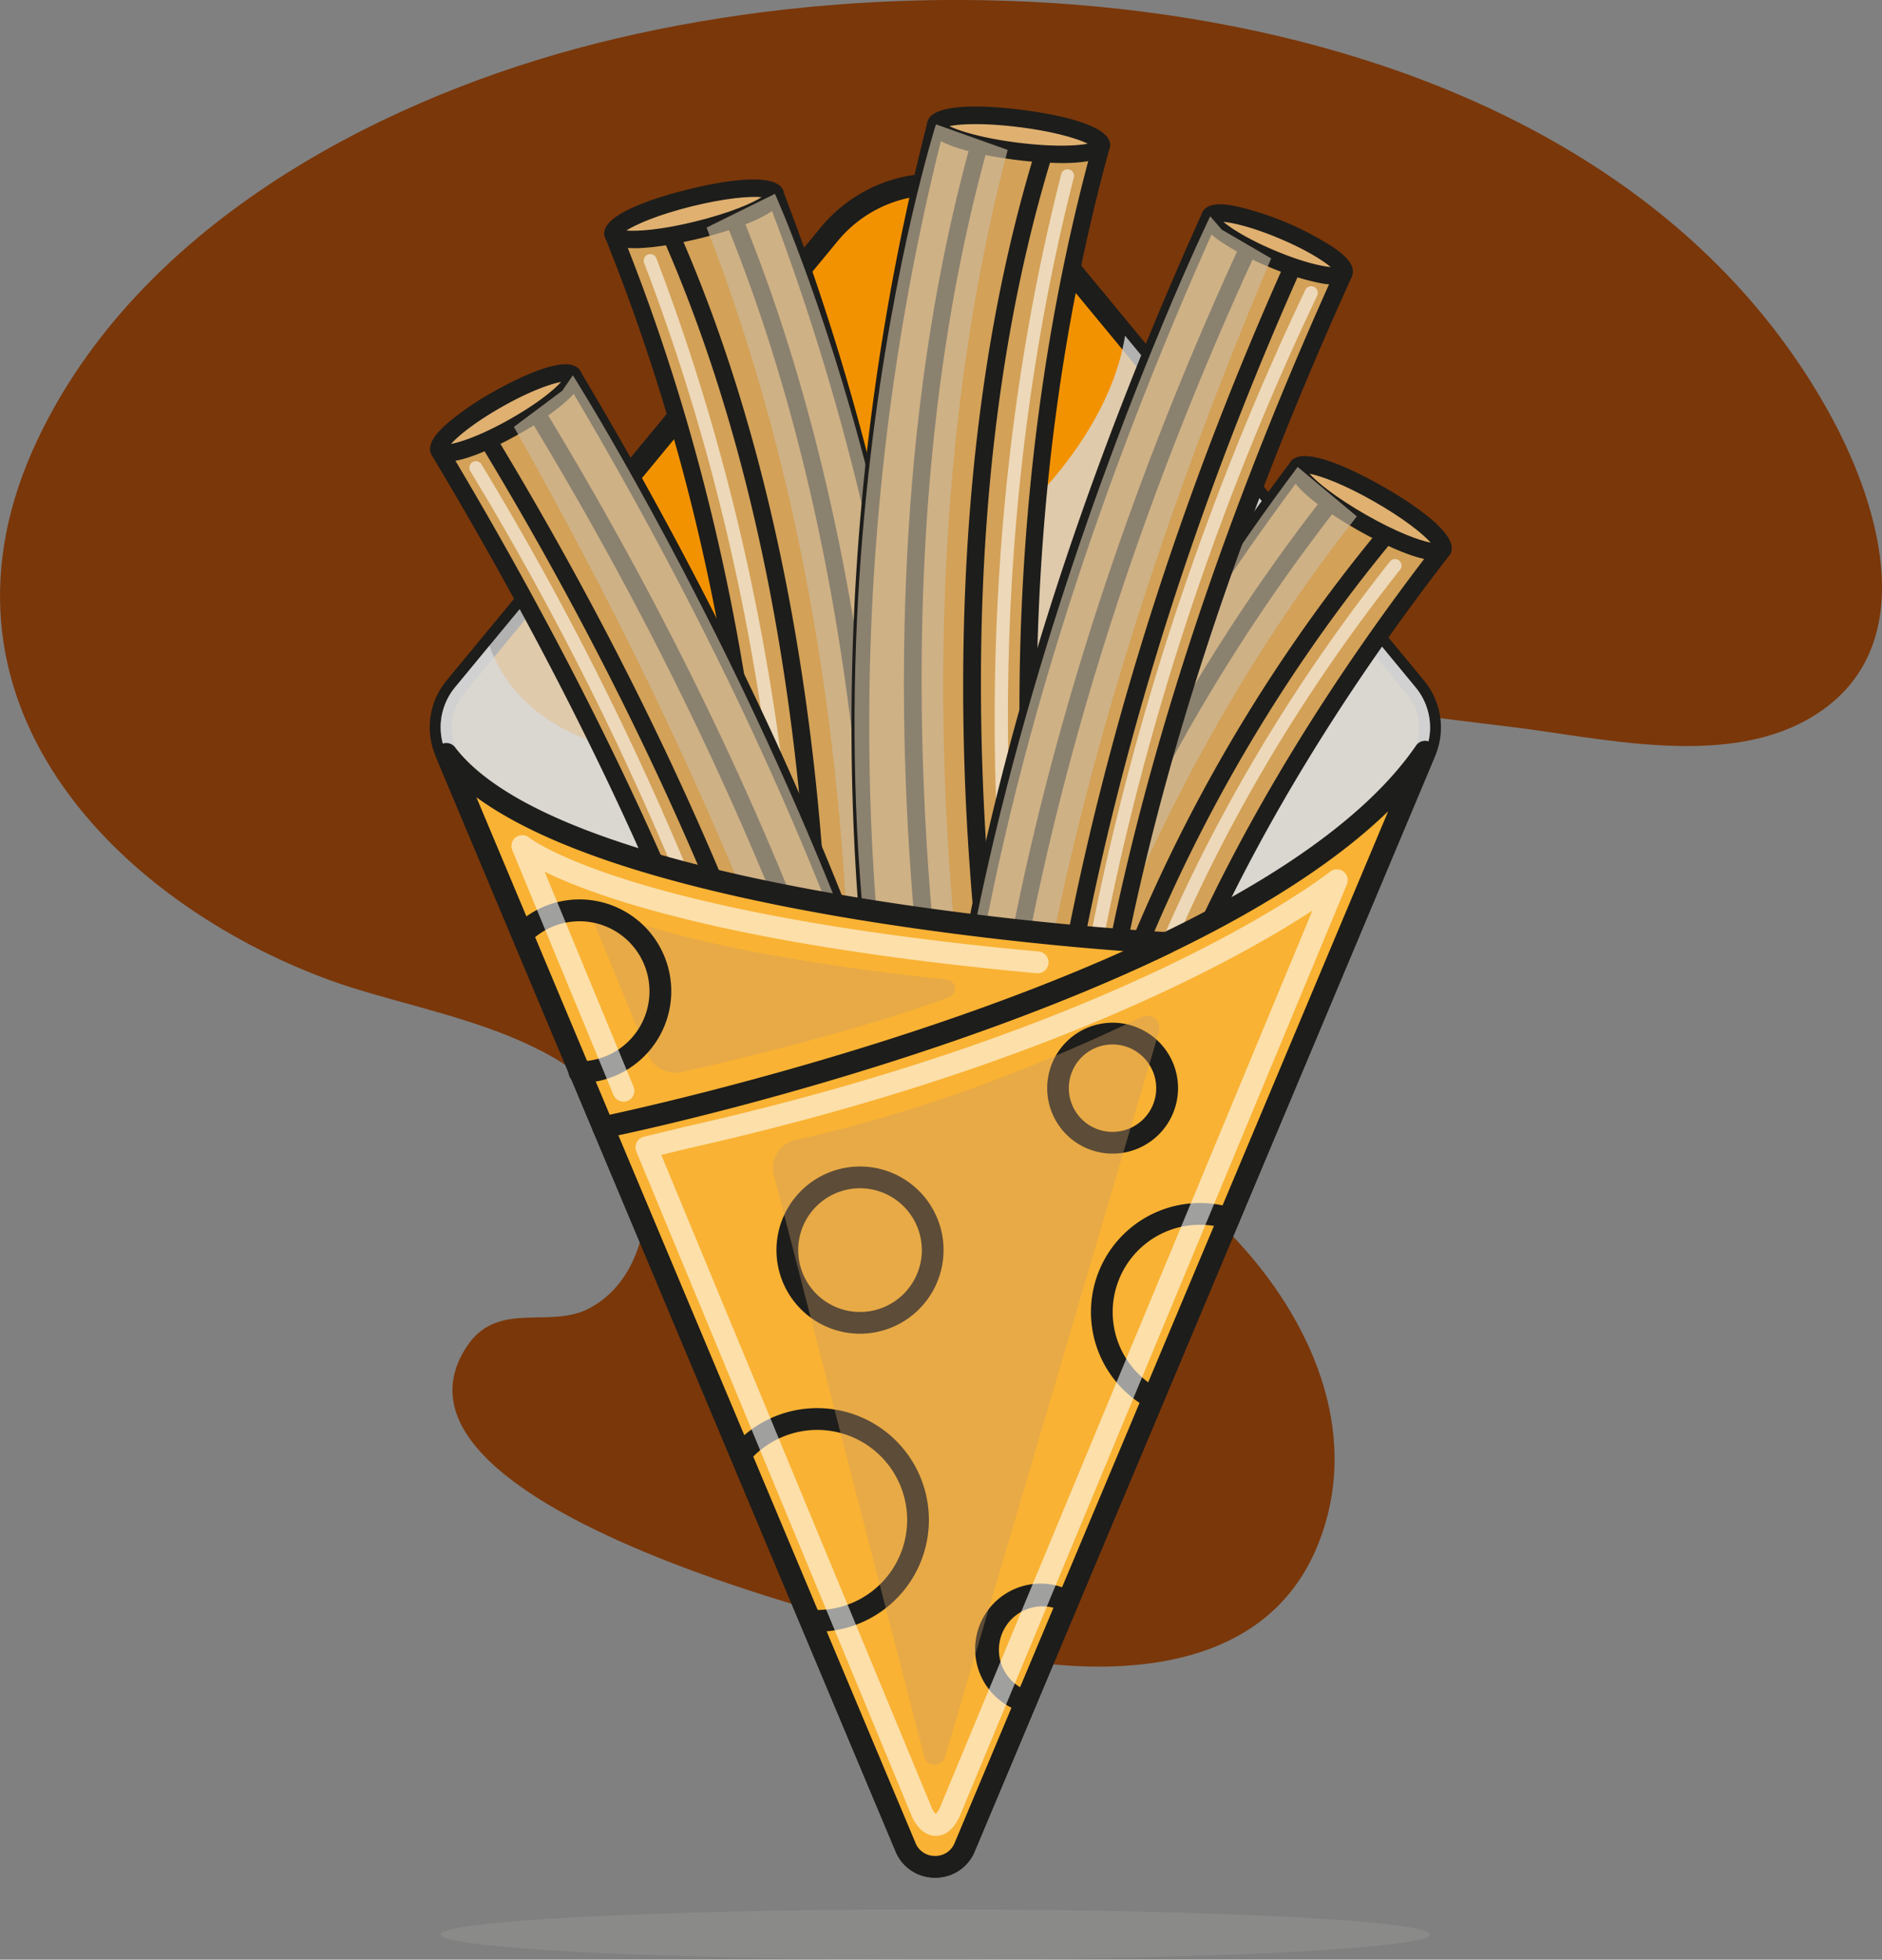 <svg xmlns="http://www.w3.org/2000/svg" viewBox="0 0 432.94 450.52"><rect x="0" y="0" width="432.94" height="450.52" fill="#808080" stroke="none"/><defs><style>.cls-1{isolation:isolate;}.cls-2{fill:#7a370a;}.cls-3{fill:#f39200;}.cls-4{fill:#1d1d1b;}.cls-5{fill:#dadada;opacity:0.79;}.cls-11,.cls-12,.cls-5,.cls-8{mix-blend-mode:multiply;}.cls-6{fill:#d3a157;}.cls-7{fill:#e0b070;}.cls-8{fill:#cbbba0;opacity:0.63;}.cls-9{fill:#fff;opacity:0.58;}.cls-10{fill:#f9b233;}.cls-11{fill:#ca9e67;opacity:0.37;}.cls-12{fill:#9d9d9c;opacity:0.33;}</style></defs><g class="cls-1"><g id="Layer_1" data-name="Layer 1"><path class="cls-2" d="M243.13,382.72c23.11,2,50.35-2.18,60.39-28.45,9.83-25.7-2.58-51.43-18.92-69-18-19.37-40.69-34.45-61.23-50.7-15.31-12.12-55.17-34.83-31.78-60,16.31-17.57,51.84-15.46,72.67-15.19,28,.37,55.67,4.42,83.33,7.73,20.3,2.43,48.45,9.41,68.19-1.68,26.87-15.09,16.89-48.6,5.62-69.38C369.89,1,228.86-14.8,132.69,11.15,85.21,24,31.77,52.43,8.71,100.91c-28.51,59.91,18,106.47,67.23,124.46,24,8.74,62.55,11.8,71.34,41.79,3.42,11.67-.11,27.71-11.93,33.73-9.12,4.65-20.88-2-27.94,8.63C80.58,349.93,224.11,381.09,243.13,382.72Z"/><path class="cls-3" d="M239.53,53.84a31.64,31.64,0,0,0-48.77,0L104.67,158a14.39,14.39,0,0,0-2.18,14.75l54.64,130,51.2,121.84a7.39,7.39,0,0,0,13.62,0l51.23-121.84,54.66-130a14.41,14.41,0,0,0-2.17-14.76Z"/><path class="cls-4" d="M215.14,431.67h0a9.75,9.75,0,0,1-9.12-6.06L100.19,173.76a16.85,16.85,0,0,1,2.55-17.32L188.83,52.25a34.13,34.13,0,0,1,52.62,0h0l86.14,104.22a16.85,16.85,0,0,1,2.56,17.32L224.25,425.61A9.73,9.73,0,0,1,215.14,431.67Zm0-386.81a29,29,0,0,0-22.45,10.58l-86.1,104.19a11.84,11.84,0,0,0-1.79,12.19L210.63,423.68a4.76,4.76,0,0,0,4.51,3h0a4.76,4.76,0,0,0,4.5-3l105.9-251.83a11.88,11.88,0,0,0-1.8-12.2L237.6,55.43A29.05,29.05,0,0,0,215.14,44.86Z"/><path class="cls-5" d="M325.67,158.06,258.81,77.18c-3.25,20.6-21.64,43.92-49.34,59.52-35,19.72-72.84,20.35-89.41,2.71L104.67,158a14.39,14.39,0,0,0-2.18,14.75l54.63,130,51.21,121.84a7.39,7.39,0,0,0,13.62,0l51.23-121.84,54.66-130A14.41,14.41,0,0,0,325.67,158.06Z"/><path class="cls-5" d="M325.67,158.06,287,111.24c-11.87,14.41-28.26,28.31-48,39.71-52,30-107.5,31.34-123.91,2.92a33,33,0,0,1-2.49-5.4l-7.9,9.57a14.39,14.39,0,0,0-2.18,14.75l54.63,130,51.55,122.66a7,7,0,0,0,12.93,0l51.58-122.65,54.66-130A14.41,14.41,0,0,0,325.67,158.06Z"/><path class="cls-6" d="M298.51,107.35l33.37,19C253,228,253.13,297.48,252.34,303.06c0,.09-.25,3.18-.28,3.25-.63,2-9.33,1-19.44-2.19s-17.78-7.41-17.15-9.41C215.47,294.71,211.88,222.8,298.51,107.35Z"/><path class="cls-4" d="M248.35,309.33c-5.13,0-12.43-2.06-16.33-3.3a76.5,76.5,0,0,1-13-5.31c-2.85-1.57-6-3.66-5.6-6.19-.07-2.48-.24-20.2,9.13-50.79C231.7,214,252,166,296.91,106.15a2,2,0,0,1,2.59-.54l33.37,19a2,2,0,0,1,.6,3c-47.17,60.81-75.21,122.48-79,173.66-.07,1-.12,1.66-.18,2.11-.05.74-.23,3.19-.36,3.6C253.4,308.69,251.21,309.33,248.35,309.33Zm-30.88-14.57c.93,1.21,6.13,4.4,15.76,7.46,9.15,2.9,15.11,3.39,16.93,3,.07-.86.17-2.12.19-2.3a.91.91,0,0,1,0-.17c0-.32.1-1,.16-1.89,3.77-51.43,31.58-113.15,78.37-174l-29.83-17c-43.74,58.61-63.59,105.53-72.56,134.66-9.77,31.79-9,49.81-9,50Z"/><path class="cls-4" d="M239.37,306.38h-.1a2,2,0,0,1-1.9-2.1c0-.22,1.23-23.18,11.67-57a372.11,372.11,0,0,1,68.28-125.55,2,2,0,1,1,3.08,2.55,368.23,368.23,0,0,0-67.5,124c-10.32,33.34-11.53,55.91-11.54,56.13A2,2,0,0,1,239.37,306.38Z"/><path class="cls-4" d="M225.87,303.69h-.11a2,2,0,0,1-1.89-2.1c0-.23,1.28-23,11.83-57.25,9.71-31.57,29.53-79.77,68.74-130.06a2,2,0,1,1,3.15,2.46c-74.3,95.29-79.68,184.17-79.73,185.05A2,2,0,0,1,225.87,303.69Z"/><path class="cls-7" d="M298.51,107.35c-1,1.82,5.6,7.54,14.82,12.78s17.52,8,18.55,6.19-5.59-7.54-14.81-12.78S299.55,105.53,298.51,107.35Z"/><path class="cls-4" d="M330.25,128.82c-5,0-13.68-4.55-17.91-6.95-5.54-3.15-18.15-11-15.57-15.51h0c2.58-4.54,15.74,2.29,21.28,5.44s18.14,11,15.56,15.51C333,128.38,331.81,128.82,330.25,128.82Zm-29-19.91c1.72,1.94,6,5.45,13.06,9.48s12.27,5.88,14.82,6.37c-1.72-1.94-6-5.45-13.06-9.48S303.81,109.4,301.26,108.91Z"/><path class="cls-8" d="M232.62,304.12c-1.3-19.06,19.54-109.59,79.51-185.4l-13.62-11.37c-60.31,80.23-89.84,168.81-82.6,189.11Z"/><path class="cls-9" d="M246.05,302.34H246a1.5,1.5,0,0,1-1.44-1.56c0-.2.91-20.63,10.61-51.85,8.94-28.77,27.41-72.91,64.61-119.88a1.5,1.5,0,0,1,2.35,1.86c-70.62,89.16-74.54,169.19-74.57,170A1.5,1.5,0,0,1,246.05,302.34Z"/><path class="cls-6" d="M178.27,44.56,141,53.76C189.31,173,174.6,287.6,173.84,293.19a.66.66,0,0,0,0,.24c.06,2.09,8.71,3.51,19.3,3.17s19.13-2.31,19.06-4.4C212.17,292.2,230.32,179.19,178.27,44.56Z"/><path class="cls-4" d="M189.72,298.65c-7.13,0-17.77-.74-17.91-5.16a2.46,2.46,0,0,1,.06-.66c.81-6.1,15.14-120.15-32.72-238.32a2,2,0,0,1,.08-1.66,1.93,1.93,0,0,1,1.3-1l37.26-9.2a2,2,0,0,1,2.35,1.22,559.24,559.24,0,0,1,36.6,174.94c1.88,43.18-2.24,71.4-2.57,73.6-.3,5-14.73,6-21,6.22C192.2,298.63,191,298.65,189.72,298.65Zm-13.83-5.74c1.6.84,7.49,2,17.16,1.69,10.06-.32,15.93-2,17.17-2.89.37-2.45,4.39-30.3,2.51-72.88A554.84,554.84,0,0,0,177,46.92l-33.32,8.23C190.06,171.33,177.16,283,175.89,292.91Zm-.12.82Zm-1.93-.54h0Z"/><path class="cls-4" d="M186.55,297l-.23,0a2,2,0,0,1-1.76-2.21c.16-1.32,14.8-133.46-32-239.85a2,2,0,1,1,3.66-1.61C180.94,109.48,188.4,172.26,190.31,215c2.08,46.33-1.73,79.88-1.77,80.21A2,2,0,0,1,186.55,297Z"/><path class="cls-4" d="M200.28,298.09h-.23a2,2,0,0,1-1.76-2.21c.15-1.32,14.38-132.78-31.3-244.74a2,2,0,1,1,3.7-1.51c24.08,59,31.39,123,33.27,166.19,2,46.82-1.66,80.18-1.7,80.51A2,2,0,0,1,200.28,298.09Z"/><ellipse class="cls-7" cx="159.64" cy="49.16" rx="19.19" ry="3.79" transform="translate(-7.13 39.68) rotate(-13.86)"/><path class="cls-4" d="M146,57.06c-3.57,0-6.39-.71-6.92-2.82-1.25-5.07,13-9.17,19.19-10.7s20.71-4.53,22,.54h0c1.26,5.07-13,9.17-19.18,10.7C157.42,55.67,151,57.06,146,57.06ZM144.08,53c2.58.22,8.08-.15,16-2.11s13-4.18,15.13-5.57c-2.58-.22-8.08.15-16,2.1S146.26,51.61,144.08,53Zm32.63-7.36h0Z"/><path class="cls-8" d="M162.54,52.32c46.12,118.1,30.57,244.28,30.57,244.28l19.06-4.4c18.42-132-33.9-247.64-33.9-247.64Z"/><path class="cls-9" d="M180.05,291.28h-.22a1.5,1.5,0,0,1-1.26-1.71c.16-1.07,15.42-109.37-30.39-229.1A1.5,1.5,0,1,1,151,59.39c24.08,63,31.11,122.29,32.76,161,1.79,41.93-2.17,69.37-2.21,69.64A1.5,1.5,0,0,1,180.05,291.28Z"/><path class="cls-6" d="M215.27,28.59l38.09,4.81C219.2,157.48,247.1,269.56,248.5,275a.86.86,0,0,1,.06.23c.18,2.08-8.24,4.49-18.81,5.38s-19.26-.07-19.44-2.16C210.31,278.48,179.19,168.34,215.27,28.59Z"/><path class="cls-4" d="M222.22,283a59.51,59.51,0,0,1-6.3-.31c-3.32-.37-7.14-1.14-7.57-3.79-.61-2.23-8-29.76-11.08-72.79a558.73,558.73,0,0,1,16.07-178,2,2,0,0,1,2.19-1.49l38.08,4.82a2,2,0,0,1,1.67,2.51c-33.83,122.91-6.39,234.51-4.87,240.5a2.36,2.36,0,0,1,.14.68c.24,2.82-3.52,4.27-6.82,5.21a75.57,75.57,0,0,1-13.81,2.32C227.24,282.86,224.64,283,222.22,283Zm-10-5.21c1.35.77,7.36,1.73,17.4.88,9.64-.81,15.35-2.65,16.84-3.66-2.41-9.67-28.17-119.13,4.39-239.89l-34-4.31a555.16,555.16,0,0,0-15.52,174.88C204.33,248.19,211.54,275.39,212.19,277.77Zm.12.54Zm34.34-2.53Z"/><path class="cls-4" d="M236.08,280.31a2,2,0,0,1-1.94-1.54c-.08-.32-7.75-33.2-11.06-79.45C220,156.6,220.15,93.38,238.15,34.74A2,2,0,0,1,242,35.92c-34.13,111.13-4.25,240.64-3.95,241.93a2,2,0,0,1-1.48,2.41A1.88,1.88,0,0,1,236.08,280.31Z"/><path class="cls-4" d="M222.58,283a2,2,0,0,1-2-1.54c-.07-.33-7.62-33-11-79.77-3.14-43.16-3.3-107.5,13.78-168.93a2,2,0,0,1,3.86,1.07c-32.4,116.54-3,245.43-2.72,246.72a2,2,0,0,1-1.5,2.4A1.73,1.73,0,0,1,222.58,283Z"/><path class="cls-7" d="M215.27,28.59c-.26,2.07,8,4.83,18.57,6.16s19.25.73,19.52-1.35-8.05-4.83-18.57-6.16S215.54,26.51,215.27,28.59Z"/><path class="cls-4" d="M244.28,37.49a90.46,90.46,0,0,1-10.69-.75c-6.32-.8-21-3.22-20.3-8.4h0c.66-5.19,15.43-3.89,21.75-3.09s21,3.22,20.3,8.4C255,36.67,249.78,37.49,244.28,37.49ZM218.41,29c2.33,1.14,7.6,2.77,15.68,3.79s13.59.75,16.13.24c-2.33-1.14-7.6-2.77-15.68-3.79S221,28.47,218.41,29Z"/><path class="cls-8" d="M231.81,34.47c-32.13,122.65-2.06,246.17-2.06,246.17l-19.44-2.16c-33.59-128.93,5-249.89,5-249.89Z"/><path class="cls-9" d="M241.93,273.86a1.49,1.49,0,0,1-1.44-1.11c-.07-.26-7.19-27.06-10.28-68.91-2.84-38.62-2.74-98.36,13.89-163.69a1.5,1.5,0,1,1,2.9.74c-31.62,124.27-3.9,230-3.62,231.08a1.5,1.5,0,0,1-1.06,1.84A1.31,1.31,0,0,1,241.93,273.86Z"/><path class="cls-6" d="M131.78,86.28l-30.73,17.31c84.17,140.48,92.3,230.82,95.24,264,.22,2,8.24,2.82,17.92,1.78s17.36-3.51,17.14-5.53C227.56,335.91,221.06,235.79,131.78,86.28Z"/><path class="cls-4" d="M205.91,371.81c-5.59,0-11.26-.81-11.61-4.05-3-33.62-10.89-122.82-95-263.14a2,2,0,0,1,.73-2.77l30.72-17.31a2,2,0,0,1,2.7.72c83,139,94.6,235,98.95,271.1.33,2.76.62,5.15.89,7.16.31,2.86-3.4,4.4-6.22,5.31a65.43,65.43,0,0,1-12.68,2.48A82.59,82.59,0,0,1,205.91,371.81Zm-7.67-5c1.41.7,6.89,1.44,15.76.5s14.06-2.84,15.3-3.82c-.25-1.88-.52-4.12-.83-6.68C224.16,321.1,212.75,226.4,131.06,89l-27.24,15.34C187,243.7,195.21,332.76,198.24,366.84Z"/><path class="cls-4" d="M205.84,371.78h-.05a2,2,0,0,1-1.95-2c0-.28.55-27.78-10.64-74.3-10.32-42.94-33-111.31-82.63-193.22a2,2,0,0,1,3.42-2.07c49.91,82.44,72.77,151.3,83.15,194.56,11.27,47,10.7,74.85,10.7,75.13A2,2,0,0,1,205.84,371.78Z"/><path class="cls-4" d="M219.55,370.58h0a2,2,0,0,1-2-2c0-.29.15-28.65-11.43-76-10.69-43.72-33.84-113-83.44-195a2,2,0,1,1,3.42-2.07c49.92,82.43,73.21,152.22,84,196.26,11.67,47.8,11.5,76.53,11.5,76.82A2,2,0,0,1,219.55,370.58Z"/><path class="cls-7" d="M131.78,86.28c1,1.77-5.08,7.08-13.56,11.86s-16.17,7.22-17.17,5.45,5.08-7.08,13.56-11.86S130.78,84.51,131.78,86.28Z"/><path class="cls-4" d="M102.74,106.13c-1.57,0-2.8-.45-3.43-1.56-1.38-2.46,1.42-5.34,3.65-7.29A65.5,65.5,0,0,1,113.63,90c5.14-2.9,17.37-9.16,19.89-4.69,1.38,2.46-1.42,5.34-3.65,7.29a65.5,65.5,0,0,1-10.67,7.29C115.34,102.06,107.48,106.13,102.74,106.13Zm26.33-18.32c-2.36.43-7.1,2.06-13.48,5.66s-10.24,6.8-11.83,8.59c2.36-.43,7.1-2.06,13.48-5.66S127.48,89.6,129.07,87.81Zm1.47-.08h0Z"/><path class="cls-8" d="M118.22,98.14c77.23,136.71,92.53,227.69,94.58,271.32L231,364.9C224.5,232.3,131.78,86.28,131.78,86.28l-2.43,3.55Z"/><path class="cls-9" d="M201,366a1.5,1.5,0,0,1-1.49-1.4c0-.3-2.23-30.41-14.55-76.85a693.59,693.59,0,0,0-76.77-179.44,1.5,1.5,0,0,1,2.57-1.56A696.59,696.59,0,0,1,187.9,287.11c12.38,46.7,14.6,77,14.62,77.32a1.49,1.49,0,0,1-1.39,1.6Z"/><path class="cls-6" d="M278.4,49.72l30.75,13c-64,141.14-61.86,227-61,258.41,0,1.92-7.44,3.53-16.65,3.61s-16.7-1.44-16.71-3.36C215.3,294.72,210.61,199.91,278.4,49.72Z"/><path class="cls-4" d="M230.82,326.7a61.37,61.37,0,0,1-11.57-1c-2.78-.56-6.49-1.62-6.51-4.37,0-2,0-4.26.07-6.89.19-34.42.71-125.88,63.77-265.57a2,2,0,0,1,2.6-1l30.74,12.95A2,2,0,0,1,311,62a2,2,0,0,1,0,1.55C247.1,204.46,249.28,289.15,250.1,321c0,5-13,5.62-18.64,5.66Zm-14.07-5.89c1.34.77,6.41,1.95,14.68,1.88s13.34-1.32,14.66-2.11c-.83-32.35-2.66-116.94,60.39-256.86l-27.06-11.4C217.51,190.24,217,280.45,216.81,314.5,216.79,316.89,216.78,319,216.75,320.81Z"/><path class="cls-4" d="M237.92,325a2,2,0,0,1-2-1.82c0-.27-2.31-27.65,3.91-73.5,5.73-42.25,20-109.37,55.73-189.19a2,2,0,0,1,3.65,1.63c-35.49,79.39-49.72,146.11-55.42,188.09-6.15,45.42-3.91,72.35-3.89,72.62a2,2,0,0,1-1.82,2.17Z"/><path class="cls-4" d="M226.35,326.57a2,2,0,0,1-2-1.75c0-.27-3.3-27.28,2.51-73.49,5.35-42.56,19.72-110.69,57.75-193.58a2,2,0,1,1,3.64,1.67c-37.82,82.43-52.1,150.13-57.42,192.41-5.75,45.72-2.55,72.23-2.52,72.49a2,2,0,0,1-1.73,2.23Z"/><path class="cls-7" d="M278.4,49.72c-.75,1.78,5.53,6.11,14,9.69s16,5,16.73,3.27-5.53-6.11-14-9.69S279.15,48,278.4,49.72Z"/><path class="cls-4" d="M306.9,65.43a19.06,19.06,0,0,1-3.59-.42,62.37,62.37,0,0,1-11.66-3.76,63,63,0,0,1-10.84-5.71c-2.34-1.62-5.32-4.06-4.25-6.59h0c1.06-2.54,4.9-2.11,7.68-1.56a70.68,70.68,0,0,1,22.5,9.48c2.33,1.61,5.32,4.05,4.25,6.58C310.35,65,308.71,65.43,306.9,65.43ZM281.43,51c1.8,1.53,5.69,4,11.77,6.57s10.57,3.61,12.92,3.83c-1.8-1.53-5.69-4-11.77-6.56S283.78,51.22,281.43,51Zm-3-1.28h0Z"/><path class="cls-8" d="M292.42,59.41c-57.84,136.85-62.41,224-59.63,265.26l-17.57-2.33C207,197,278.4,49.72,278.4,49.72l2.66,3.08Z"/><path class="cls-9" d="M243,319a1.51,1.51,0,0,1-1.5-1.4c0-.28-1.85-28.42,4.47-73.21,5.83-41.3,20-105.65,54.31-177.74A1.5,1.5,0,0,1,303,68C268.83,139.71,254.75,203.75,249,244.84c-6.28,44.48-4.46,72.31-4.45,72.59a1.5,1.5,0,0,1-1.39,1.6Z"/><path class="cls-10" d="M138.77,259.2l18.32,43.6L208.3,424.64a7.38,7.38,0,0,0,13.61,0l51.24-121.84,54.66-130C289.69,228.38,138.77,259.2,138.77,259.2Z"/><path class="cls-4" d="M215.11,431.67h0a9.73,9.73,0,0,1-9.11-6.06L136.47,260.17a2.49,2.49,0,0,1,1.8-3.42c1.5-.31,150.34-31.22,187.48-85.34a2.5,2.5,0,0,1,4.37,2.38L224.22,425.61A9.73,9.73,0,0,1,215.11,431.67ZM142.25,261,210.6,423.68a4.76,4.76,0,0,0,4.51,3h0a4.76,4.76,0,0,0,4.5-3l99.73-237.17C274,230.42,163.29,256.55,142.25,261Z"/><path class="cls-10" d="M102.68,173.31l36.07,85.83s72.4-14.79,129.58-42.34C261.49,216.42,129.68,208.61,102.68,173.31Z"/><path class="cls-4" d="M138.75,261.64a2.49,2.49,0,0,1-2.3-1.53l-36.07-85.84a2.5,2.5,0,0,1,4.29-2.48C131,206.25,262.87,214,268.47,214.3a2.5,2.5,0,0,1,.94,4.75c-56.8,27.37-129.43,42.39-130.16,42.54A2.83,2.83,0,0,1,138.75,261.64Zm-29.16-78.36,30.66,73c11.38-2.47,68.93-15.54,118.19-37.63-13.52-1-39-3.39-65.8-8C152.8,203.74,125,194.57,109.59,183.28Z"/><path class="cls-11" d="M149.09,242.51l-12.36-30.18a2.1,2.1,0,0,1,2.74-2.75c21.53,8.89,60.84,13.79,78.31,15.62a2.11,2.11,0,0,1,.5,4.08c-21.86,8-49.91,14.61-61.6,17.2A6.63,6.63,0,0,1,149.09,242.51Z"/><path class="cls-4" d="M265.31,324a2.57,2.57,0,0,1-1.2-.3,25.07,25.07,0,0,1,19.34-46,2.5,2.5,0,0,1-1.47,4.78,20.06,20.06,0,0,0-15.48,36.81,2.5,2.5,0,0,1-1.19,4.7Z"/><path class="cls-4" d="M133.3,249a2.5,2.5,0,0,1,0-5,16.1,16.1,0,1,0-11.38-27.48,2.5,2.5,0,0,1-3.54-3.54,21.1,21.1,0,1,1,14.92,36Z"/><path class="cls-4" d="M255.93,265.22A15.05,15.05,0,1,1,271,250.17,15.07,15.07,0,0,1,255.93,265.22Zm0-25.1a10.05,10.05,0,1,0,10.05,10A10.06,10.06,0,0,0,255.93,240.12Z"/><path class="cls-4" d="M236,393.71a2.57,2.57,0,0,1-.67-.09,15.05,15.05,0,1,1,11.57-27.53,2.5,2.5,0,1,1-2.51,4.33,10,10,0,1,0-7.72,18.38,2.5,2.5,0,0,1-.67,4.91Z"/><path class="cls-4" d="M197.84,306.62a19.22,19.22,0,1,1,19.22-19.22A19.24,19.24,0,0,1,197.84,306.62Zm0-33.44a14.22,14.22,0,1,0,14.22,14.22A14.24,14.24,0,0,0,197.84,273.18Z"/><path class="cls-4" d="M188,375.13h-.64a2.5,2.5,0,0,1,.06-5h.06a20.7,20.7,0,1,0,1-41.39,20.83,20.83,0,0,0-15.72,6.66,2.5,2.5,0,0,1-3.67-3.39A25.7,25.7,0,1,1,188,375.13Z"/><path class="cls-9" d="M143.43,253.26a2.5,2.5,0,0,1-2.31-1.54l-23.28-56.28a2.5,2.5,0,0,1,3.93-2.85c.2.16,22.09,17.43,117.16,26.16a2.5,2.5,0,1,1-.45,5c-70.24-6.45-101.1-17.43-113.18-23.33l20.44,49.41a2.5,2.5,0,0,1-2.31,3.45Z"/><path class="cls-9" d="M215.28,422.07h0c-2.25,0-4.32-1.7-5.53-4.53L146.38,264.72a2.49,2.49,0,0,1,1.72-3.38l9.71-2.35h0C257,236.64,301.23,204,306,200.4a2.49,2.49,0,0,1,3.83,2.94l-89,214.08C219.12,421.27,216.88,422.07,215.28,422.07ZM152.12,265.51,214.34,415.6a3.77,3.77,0,0,0,.92,1.39,4.6,4.6,0,0,0,1-1.53l85.65-206.12c-16.66,10.89-61.65,36.2-142.9,54.51Z"/><path class="cls-11" d="M262.67,233.78c-35.33,16.9-61,24.07-79.81,28.34a6.51,6.51,0,0,0-4.84,8L212.6,403.85a2.5,2.5,0,0,0,4.81.08l49.21-166.79a2.83,2.83,0,0,0-3.94-3.36Z"/><ellipse class="cls-12" cx="215.17" cy="444.74" rx="113.8" ry="5.78"/></g></g></svg>
